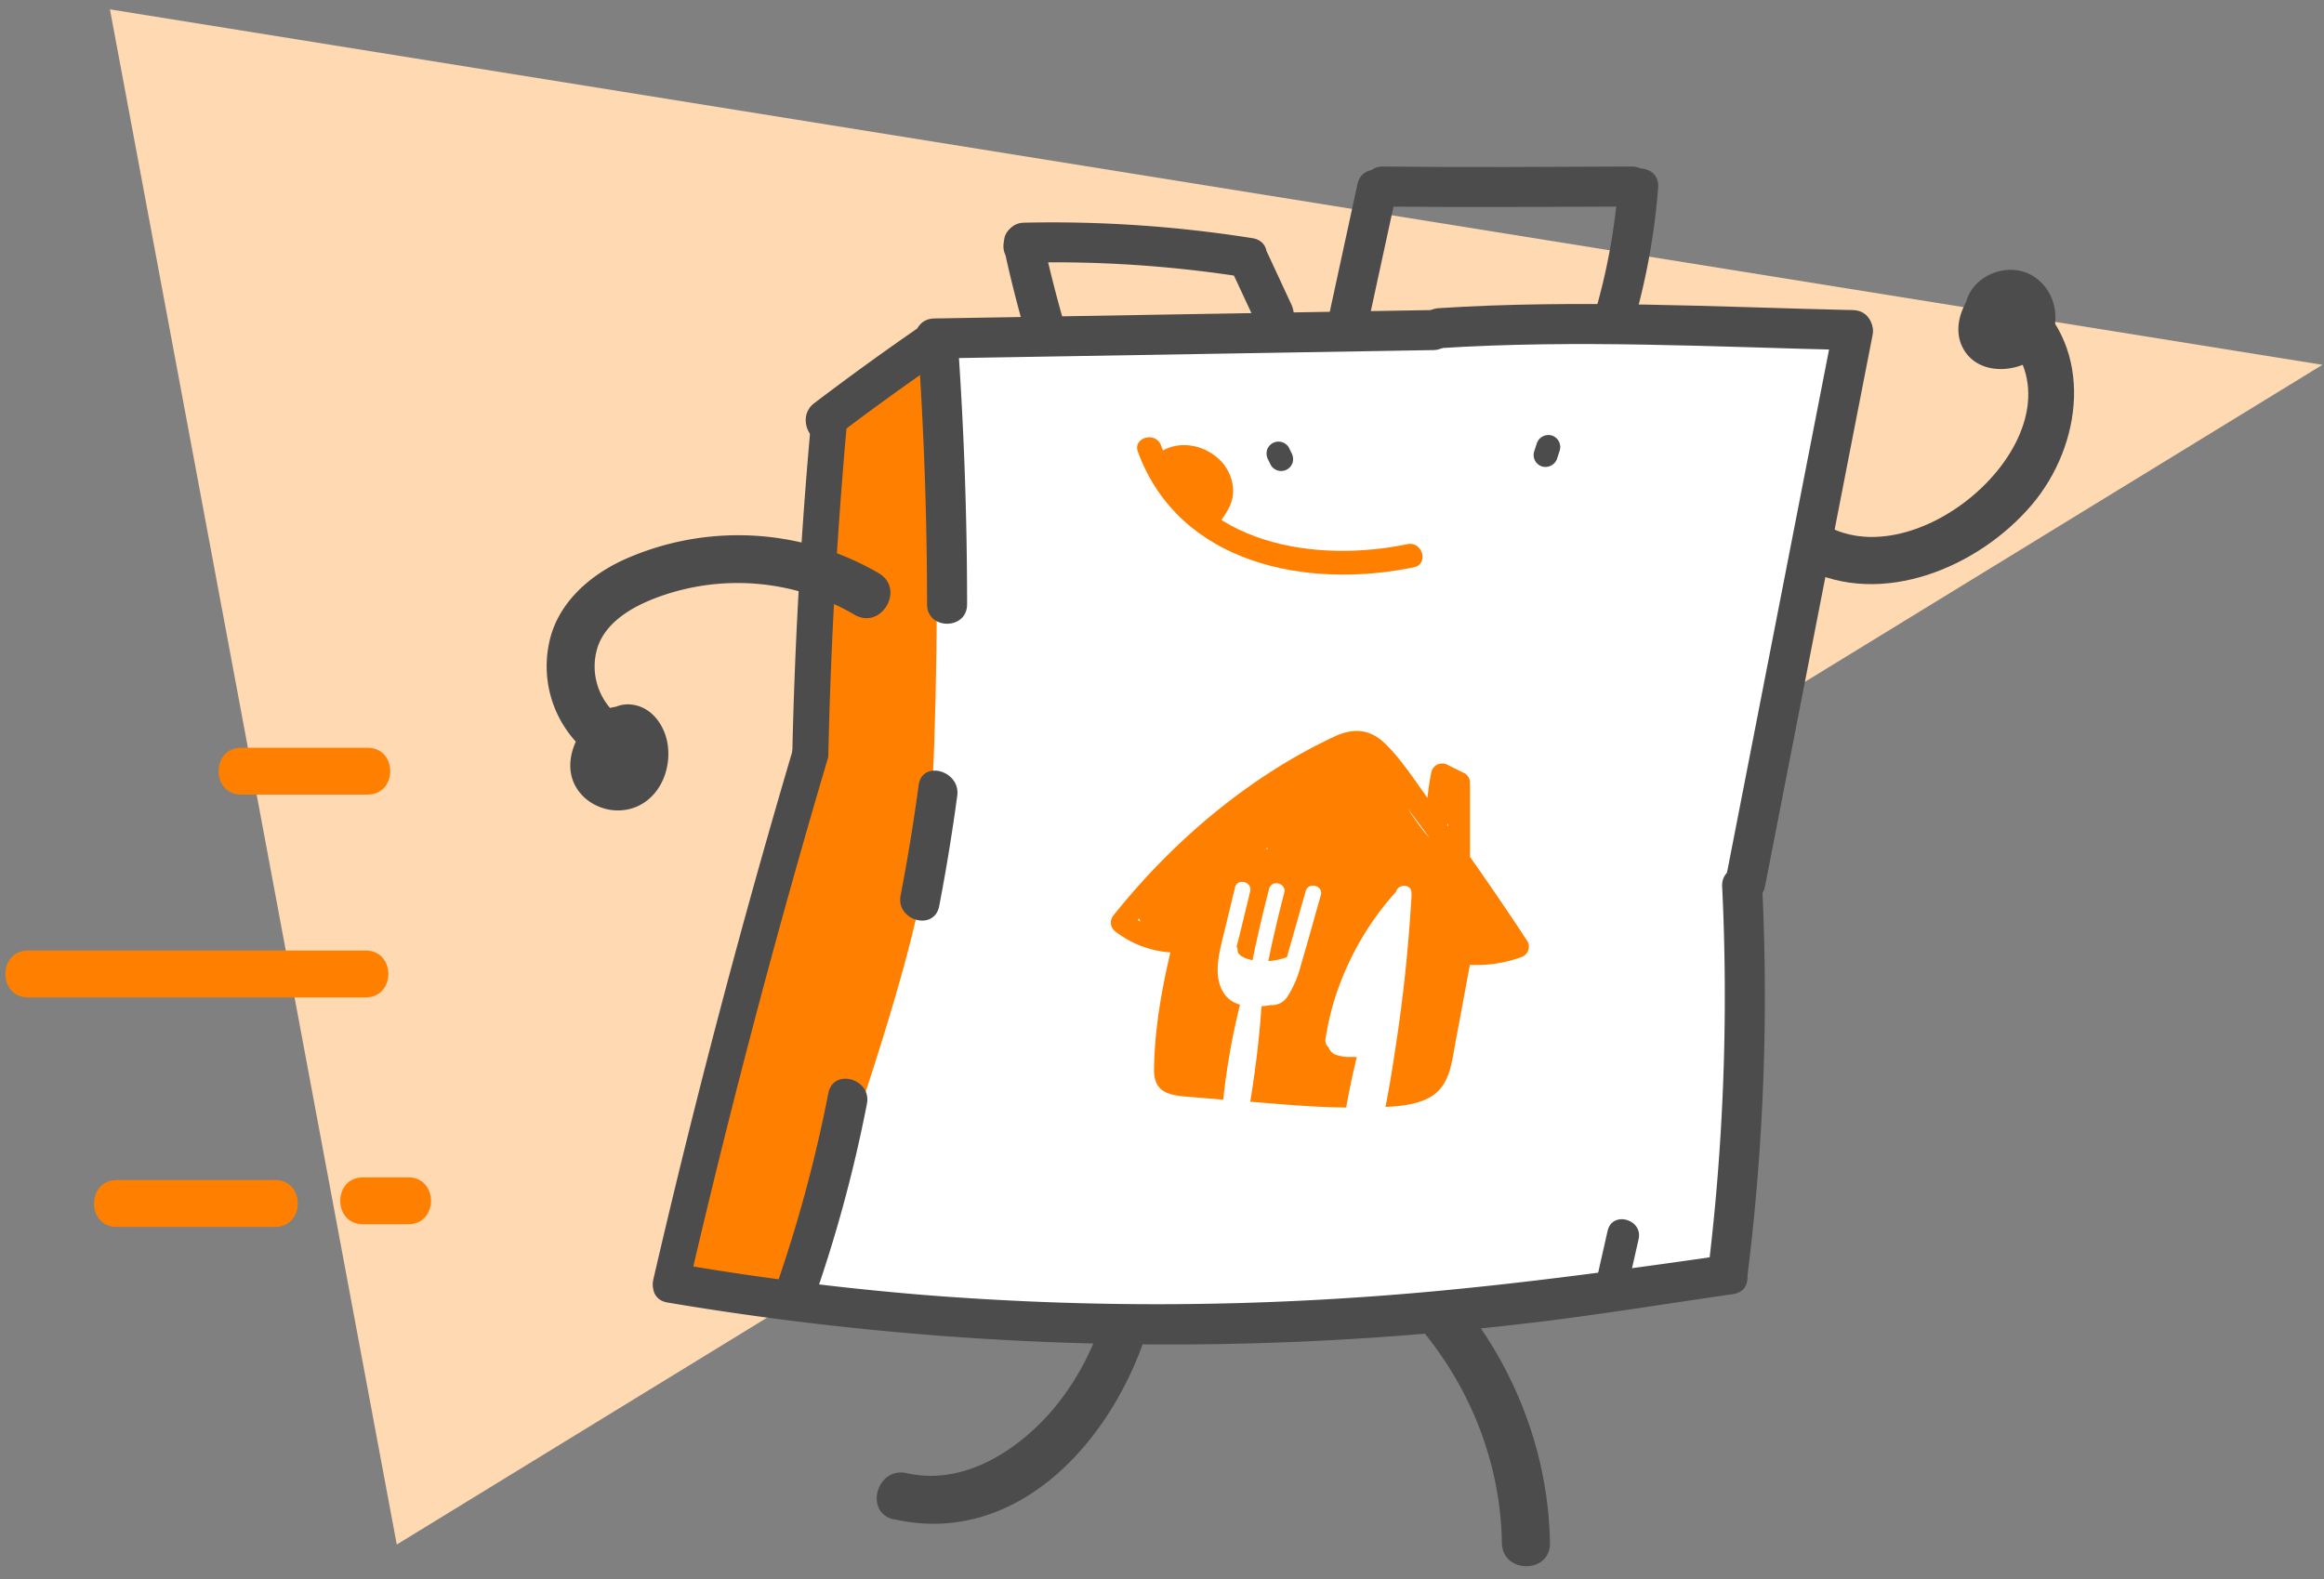 <svg xmlns="http://www.w3.org/2000/svg" viewBox="0 0 128 87">
    <rect x="0" y="0" width="128" height="87" fill="#808080" stroke="none"/>
    <g fill="none" fill-rule="evenodd">
        <path d="M-10 118h148V-30H-10z"/>
        <g fill-rule="nonzero">
            <path d="M6.055.516l15.798 84.573 106.06-64.991z" fill="#FFD9B2"/>
            <path d="M72.029 68.319c6.328 3.088 10.584 9.632 10.692 16.689.029 1.7 2.675 1.707 2.646 0-.123-7.939-4.85-15.493-12.001-18.965-1.527-.742-2.868 1.544-1.337 2.285v-.009zM49.236 83.697c8.404 1.9 14.464-7.497 14.748-14.773.066-1.705-2.58-1.7-2.646 0a14.333 14.333 0 01-3.374 8.76c-1.951 2.267-4.917 4.175-8.024 3.474-1.659-.375-2.366 2.176-.704 2.55v-.01z" fill="#4C4C4C"/>
            <path d="M36.956 70.722l4.962-19.638 2.738-10.642 1.31-17.712 5.304-3.821 50.8-.726-4.144 21.249-1.972 9.416s.543 14.439-.736 20.834c0 0-19.73 3.484-30.02 3.563-10.292.08-28.242-2.523-28.242-2.523z" fill="#FFF"/>
            <path d="M51.453 18.646l-5.806 4.88-1.01 18.058-7.68 29.138 6.751.741s5.983-15.84 7.163-22.933c1.18-7.094.582-29.884.582-29.884z" fill="#FF8000"/>
            <path d="M44.645 23.526a266.452 266.452 0 00-1.005 17.932c-.029 1.277 1.956 1.277 1.985 0 .135-5.986.47-11.963 1.005-17.932.115-1.27-1.87-1.263-1.985 0z" fill="#4C4C4C"/>
            <path d="M43.662 41.321A499.875 499.875 0 0035.99 70.46c-.289 1.241 1.625 1.764 1.914.527a499.382 499.382 0 017.672-29.139c.364-1.228-1.544-1.75-1.914-.527z" fill="#4C4C4C"/>
            <path d="M36.76 71.757a166.569 166.569 0 0047.256 1.155c3.821-.44 7.62-1.072 11.431-1.616 1.398-.2.803-2.327-.586-2.126-6.911.988-13.752 1.912-20.729 2.346-7.771.5-15.569.438-23.332-.183-4.507-.37-8.991-.938-13.451-1.702-1.387-.238-1.985 1.887-.587 2.126h-.002zm9.18-47.633c1.93-1.47 3.892-2.891 5.885-4.263 1.162-.8.06-2.712-1.102-1.903a155.357 155.357 0 00-5.886 4.26c-1.102.85-.017 2.766 1.114 1.906h-.011z" fill="#4C4C4C"/>
            <path d="M51.453 19.748l27.491-.461c1.418-.025 1.422-2.23 0-2.206l-27.491.464c-1.418.024-1.423 2.229 0 2.205z" fill="#4C4C4C"/>
            <path d="M79.237 19.184c7.619-.49 15.216-.07 22.832.106 1.42.033 1.42-2.172 0-2.205-7.619-.177-15.215-.597-22.832-.107-1.409.09-1.42 2.298 0 2.205z" fill="#4C4C4C"/>
            <path d="M101.006 17.89l-5.92 30.351c-.27 1.387 1.854 1.985 2.127.587l5.92-30.352c.27-1.387-1.855-1.984-2.127-.586z" fill="#4C4C4C"/>
            <path d="M94.852 48.848c.346 7.14.077 14.296-.805 21.39-.174 1.404 2.03 1.39 2.205 0 .882-7.094 1.152-14.25.805-21.39-.068-1.414-2.274-1.423-2.205 0zm-44.299-29.99c.335 4.807.504 9.62.507 14.439 0 1.418 2.205 1.422 2.205 0 0-4.819-.169-9.632-.507-14.44-.1-1.408-2.304-1.42-2.205 0zm-4.931 41.368a77.704 77.704 0 01-2.977 10.944c-.472 1.34 1.659 1.916 2.126.584a77.246 77.246 0 002.977-10.944c.271-1.384-1.854-1.984-2.126-.584zm4.975-16.975a110.066 110.066 0 01-.994 6.082c-.267 1.387 1.856 1.984 2.125.586.388-2.017.72-4.044.995-6.082.187-1.387-1.936-1.984-2.126-.586zM84.635 24.45l-.143.441a.662.662 0 00.463.814.68.68 0 00.814-.463l.141-.441a.662.662 0 00-.46-.814.677.677 0 00-.815.463zm-14.789.875l.145.294a.662.662 0 001.21-.157.73.73 0 00-.068-.51l-.145-.295a.662.662 0 00-1.21.16.732.732 0 00.068.508zM88.547 67.79l-.626 2.774c-.25 1.102 1.451 1.579 1.702.47l.627-2.766c.249-1.102-1.451-1.577-1.703-.467v-.011z" fill="#4C4C4C"/>
            <path d="M84.13 51.858a160.475 160.475 0 00-3.166-4.651v-4.086a.593.593 0 00-.3-.52l-.937-.464a.613.613 0 00-.882.36c-.104.483-.178.972-.22 1.464-.733-1.017-1.452-2.137-2.343-3.001-.844-.82-1.764-.862-2.802-.375-4.708 2.205-8.905 5.777-12.129 9.815a.62.62 0 00.122.948 5.541 5.541 0 002.99 1.12c-.505 2.137-.882 4.353-.902 6.488 0 1.42 1.122 1.402 2.267 1.497l1.543.13c.19-1.764.498-3.513.924-5.235a2.086 2.086 0 01-.313-.121c-.635-.32-.895-1.006-.913-1.68-.022-.768.197-1.528.375-2.267l.578-2.388c.13-.54.964-.311.834.22l-.51 2.1c-.075.313-.16.626-.236.943.04.067.06.143.058.22a.253.253 0 00.048.153.692.692 0 00.258.2c.092.052.19.09.293.115.07.02.144.038.22.053.27-1.323.574-2.633.914-3.93.139-.537.972-.308.831.221a77.709 77.709 0 00-.683 2.84c-.067.307-.13.616-.195.922a3.753 3.753 0 001.026-.22c.348-1.211.69-2.426 1.034-3.634.152-.534.986-.307.834.22-.37 1.303-.728 2.61-1.114 3.91a5.687 5.687 0 01-.725 1.678 1.019 1.019 0 01-.953.467.6.6 0 01-.128.029 7.41 7.41 0 01-.346.033 57.262 57.262 0 01-.622 5.261l1.521.126c1.25.1 2.506.185 3.762.196.167-.933.362-1.86.587-2.78l-.282-.011a2.165 2.165 0 01-.942-.144.662.662 0 01-.335-.388.474.474 0 01-.163-.463c.103-.67.25-1.333.44-1.984a15.945 15.945 0 013.443-6.117c.117-.461.882-.441.849.09v.05a.426.426 0 010 .14 90.17 90.17 0 01-.243 3.177 85.55 85.55 0 01-.661 5.293.265.265 0 01-.016.101 65.335 65.335 0 01-.511 3.003c.864-.037 1.764-.147 2.445-.531 1.116-.62 1.211-1.967 1.42-3.087.264-1.403.525-2.806.785-4.21a7.19 7.19 0 002.812-.419.609.609 0 00.36-.877zm-21.469-1.17c.027-.034.053-.068.082-.1.018.062.042.124.07.182l-.152-.081zm7.13-3.889l-.056-.049.08-.06c-.007.038-.016.074-.024.109zm7.748-2.256c.316.426.633.851.946 1.28.09.125.179.25.272.376a12.59 12.59 0 01-1.218-1.656zm2.216.988l-.052-.07a.53.53 0 00.052-.12v.19z" fill="#FF8000"/>
            <g fill="#FF8000">
                <path d="M62.672 24.889c2.291 6.234 9.37 7.573 15.202 6.364.834-.174.481-1.448-.352-1.276-5.057 1.049-11.553.061-13.576-5.441-.29-.791-1.57-.44-1.274.353z"/>
            </g>
            <g fill="#FF8000">
                <path d="M64.491 26.127c.49-.475 1.281-.305 1.74.134.703.675.187 1.323-.254 1.945-.491.697.662 1.358 1.143.661.44-.63.853-1.17.793-1.984a2.463 2.463 0 00-.882-1.683c-.996-.843-2.507-.955-3.474-.017-.613.593.324 1.528.935.937v.006z"/>
                <path d="M64.551 26.201a8.876 8.876 0 011.323 1.612c.456.717 1.603.053 1.144-.661a10.585 10.585 0 00-1.524-1.879c-.61-.595-1.543.34-.937.935l-.006-.007z"/>
            </g>
            <g fill="#4C4C4C">
                <path d="M48.41 31.584a15.374 15.374 0 00-14.067-.741c-1.945.895-3.694 2.463-4.113 4.645a6.174 6.174 0 001.873 5.76c1.267 1.131 3.144-.734 1.872-1.872a3.508 3.508 0 01-1.052-3.748c.547-1.566 2.287-2.4 3.749-2.882a12.757 12.757 0 0110.395 1.12c1.475.86 2.807-1.427 1.336-2.284l.006.002z"/>
                <path d="M34.713 38.96a2.386 2.386 0 00-2.355.882c-.566.688-1 1.581-.943 2.49.1 1.673 1.903 2.692 3.444 2.185 1.541-.507 2.234-2.32 1.848-3.828-.22-.83-.792-1.603-1.652-1.824-1.034-.262-1.876.353-2.256 1.268-.273.662.296 1.453.924 1.628.761.209 1.354-.263 1.628-.924l.048-.12-.337.583c-.27.313-.677-.15-.918-.014-.081.049.04-.22 0 .03-.03.151.058.244.047.325a.748.748 0 01-.141.375c.097-.145-.164.144.026-.015a.238.238 0 01-.121-.016c.086.09.05.108-.013-.024.013.027.147.265.116.265-.03 0 .188-.479.203-.505-.158.247.186-.311.146-.2.062-.18.428.114-.386 0 .706.105 1.422-.18 1.627-.925.172-.626-.22-1.52-.924-1.627l-.01-.009z"/>
            </g>
            <g fill="#4C4C4C">
                <path d="M99.386 31.312c4.256 2.195 9.599-.063 12.516-3.497 2.785-3.274 3.467-8.589-.13-11.599-1.299-1.085-3.18.776-1.872 1.872 5.777 4.832-3.614 13.809-9.178 10.94-1.513-.78-2.851 1.502-1.336 2.284z"/>
                <path d="M109.666 15.116c-1.241.84-2.399 2.747-1.462 4.214.937 1.466 3.26 1.193 4.311.015 1.09-1.22.882-3.279-.558-4.148-1.373-.827-3.37-.03-3.7 1.568-.176.703.23 1.42.924 1.63.662.178 1.482-.22 1.627-.924.053-.252 0-.088-.026-.018a.179.179 0 01-.086.075l.115-.066c-.047.121-.324-.044-.027.042l-.16-.022a.117.117 0 01-.07-.057c-.041-.062-.026-.03.054.099-.016.02-.031-.126-.031-.124.03.13.053.095-.018.22.031-.048.077-.107-.017-.023a.51.51 0 01-.256.108c-.016 0-.09.024-.077 0 0 .02.494.397.315.54.029-.022.13-.441.152-.468a1.1 1.1 0 01.324-.361c.617-.38.826-1.178.474-1.81-.341-.587-1.215-.883-1.808-.477v-.013z"/>
            </g>
            <g fill="#4C4C4C">
                <path d="M58.736 18.241a70.778 70.778 0 01-1.298-5.073c-.219-1.02-1.949-1.08-2.125 0l-.03.19c-.222 1.39 1.895 1.984 2.125.586l.031-.19h-2.126c.37 1.707.803 3.397 1.297 5.074.401 1.359 2.531.779 2.126-.586z"/>
                <path d="M56.416 14.472c4.005-.1 8.012.16 11.971.774 1.39.22 1.985-1.907.587-2.126a70.42 70.42 0 00-12.57-.852c-1.415.03-1.422 2.236 0 2.205h.012z"/>
                <path d="M67.918 15.085l1.305 2.803c.252.54 1.028.675 1.508.395.554-.325.647-.966.395-1.509l-1.303-2.803c-.251-.54-1.03-.674-1.508-.394-.554.324-.649.966-.397 1.508z"/>
            </g>
            <g fill="#4C4C4C">
                <path d="M75.263 18.239l1.627-7.498c.3-1.385-1.826-1.984-2.128-.586l-1.624 7.496c-.3 1.383 1.826 1.974 2.125.587z"/>
                <path d="M76.187 11.378c4.558.053 9.116.018 13.672 0 1.418 0 1.423-2.205 0-2.205-4.558.02-9.116.055-13.672 0-1.42-.015-1.42 2.19 0 2.205z"/>
                <path d="M89.116 10.34c-.184 2.297-.6 4.57-1.24 6.783-.392 1.367 1.736 1.95 2.127.586a37.17 37.17 0 001.323-7.37c.11-1.415-2.095-1.406-2.205 0h-.005z"/>
            </g>
            <g fill="#FF8000">
                <path d="M1.543 54.947h18.6c1.66 0 1.663-2.58 0-2.58h-18.6c-1.66 0-1.663 2.58 0 2.58zm11.742-11.172h6.962c1.66 0 1.663-2.58 0-2.58h-6.962c-1.66 0-1.662 2.58 0 2.58zM6.427 67.591h8.728c1.66 0 1.663-2.58 0-2.58H6.427c-1.66 0-1.662 2.58 0 2.58zm13.56-.148h2.505c1.66 0 1.662-2.58 0-2.58h-2.505c-1.66 0-1.663 2.58 0 2.58z"/>
            </g>
        </g>
    </g>
</svg>
